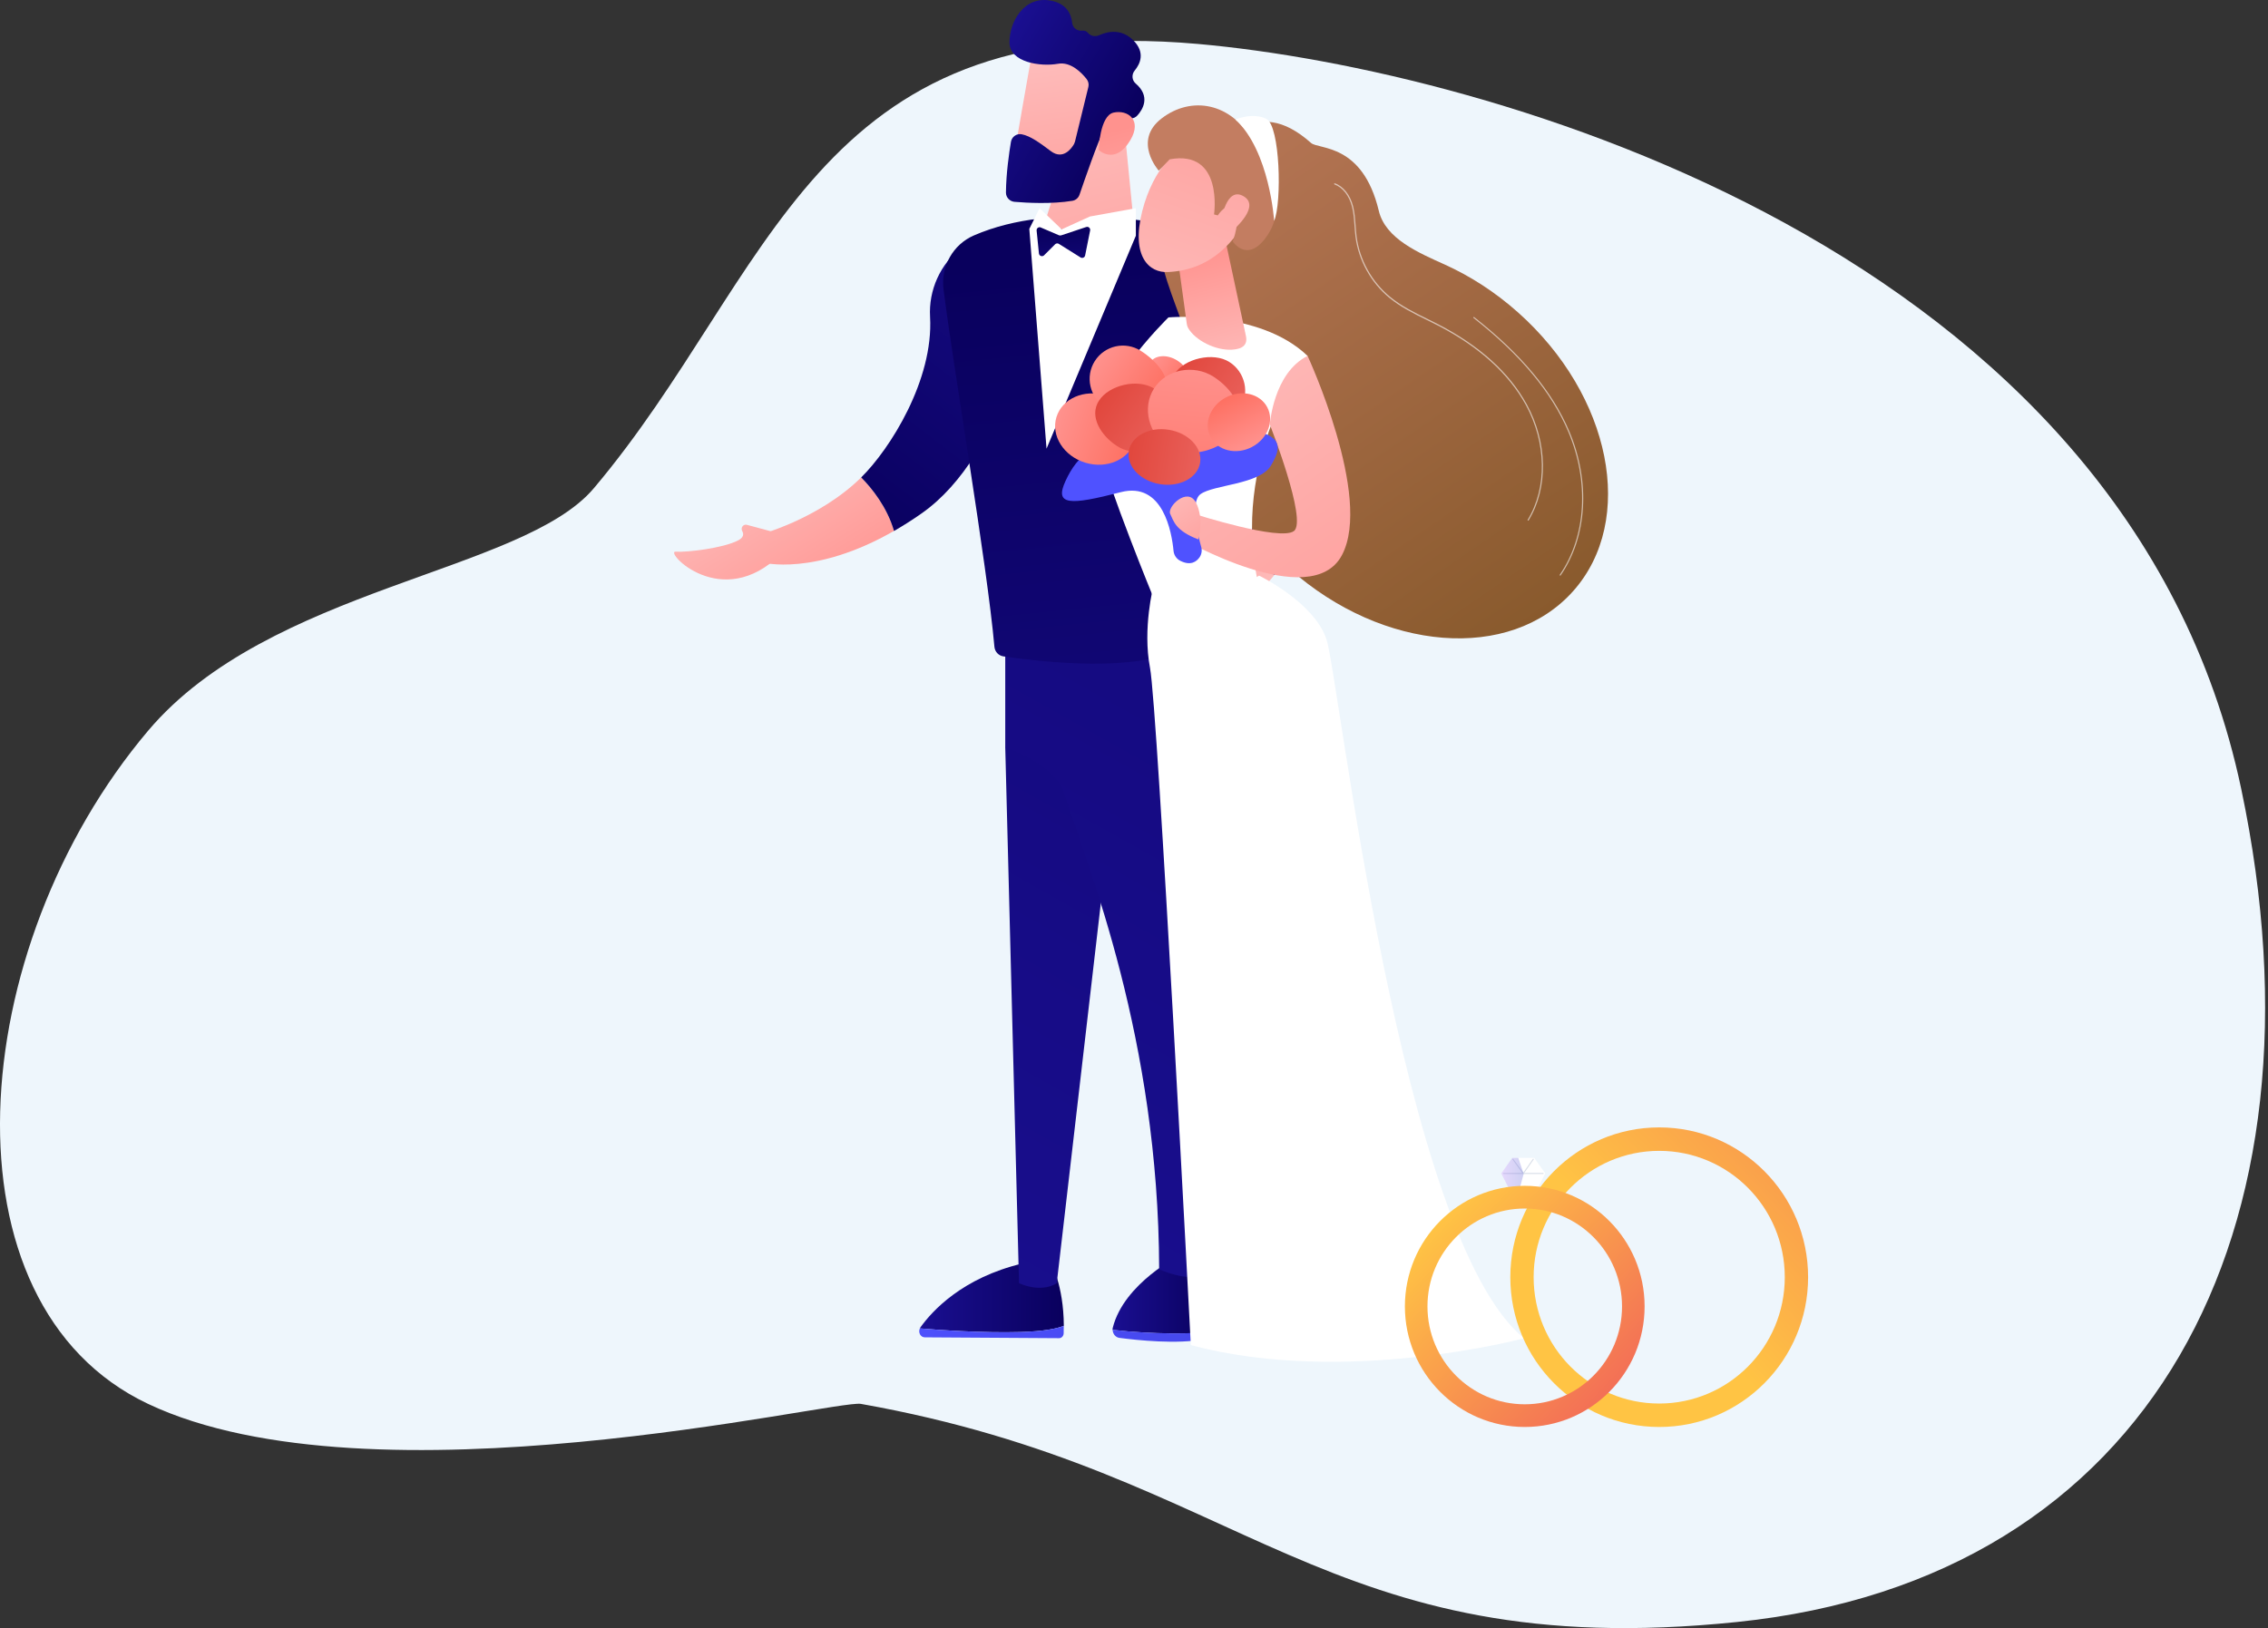 <svg width="720" height="517" viewBox="0 0 720 517" fill="none" xmlns="http://www.w3.org/2000/svg">
<rect x="0" y="0" width="720" height="517" fill="#333333" stroke="none"/>
<path d="M188.51 155.047C245.51 87.547 257.51 3.05 380.331 13.957C472.07 22.105 675.318 78.779 711.51 250.552C741.148 391.221 683.003 501.466 551.51 515.046C420.016 528.626 395.621 467.522 273.301 445.794C265.249 444.364 118.235 479.481 47.01 445.794C-19.875 414.159 -11.319 301.09 47.01 232.047C85.481 186.508 165.856 181.874 188.51 155.047Z" fill="#EEF6FC"/>
<path d="M273.394 151.604C259.703 165.075 240.57 169.956 240.57 169.956L242.083 178.619C242.083 178.619 258.556 183.085 283.815 168.589C281.594 160.975 276.811 155.093 273.394 151.604Z" fill="url(#paint0_linear_615_1218)"/>
<path d="M283.815 168.612C286.645 166.977 289.598 165.122 292.649 162.974C319.225 144.281 329.329 95.936 325.107 85.71C319.469 72.117 311.636 73.703 305.193 78.657C298.482 83.855 294.772 92.128 295.26 100.621C296.407 120.682 282.521 142.621 273.394 151.602C276.81 155.092 281.594 160.973 283.815 168.612Z" fill="url(#paint1_linear_615_1218)"/>
<path d="M244.646 168.684L237.129 166.659C235.982 166.341 235.055 167.562 235.616 168.611C236.178 169.611 236.056 170.685 234.396 171.564C229.637 174.078 217.972 175.444 214.506 175.176C210.699 174.883 229.027 194.699 247.965 175.883L244.646 168.684Z" fill="url(#paint2_linear_615_1218)"/>
<path d="M292.015 421.828C292.064 421.73 292.112 421.608 292.186 421.51C295.944 416.239 305.535 405.77 324.497 401.23L333.6 400.938C333.6 400.938 337.651 407.966 337.724 420.998C335.65 421.852 331.623 422.755 323.862 422.975C311.831 423.316 297.603 422.291 292.015 421.828Z" fill="url(#paint3_linear_615_1218)"/>
<path d="M323.497 407.48L319.128 237.332L352.928 228.596V256.954L335.479 407.455C335.504 407.48 331.135 410.75 323.497 407.48Z" fill="url(#paint4_linear_615_1218)"/>
<path d="M323.838 422.977C331.599 422.757 335.625 421.854 337.7 421C337.7 421.781 337.7 422.562 337.675 423.367C337.651 424.246 337.016 424.929 336.211 424.929L293.577 424.661C292.21 424.661 291.429 423.074 292.015 421.83C297.603 422.293 311.831 423.318 323.838 422.977Z" fill="url(#paint5_linear_615_1218)"/>
<path d="M353.196 422.294C353.196 422.05 353.196 421.806 353.27 421.587C356.833 407.408 374.599 398.598 374.599 398.598L381.627 399.159C385.679 411.654 385.142 419.317 384.507 422.734C384.483 422.831 384.458 422.929 384.434 423.002C378.626 423.49 366.692 423.832 353.196 422.294Z" fill="url(#paint6_linear_615_1218)"/>
<path d="M384.434 422.975C384.117 424.122 383.287 425.001 382.213 425.221C373.964 426.953 360.859 425.562 355.344 424.83C354.124 424.659 353.245 423.537 353.221 422.268C366.692 423.829 378.626 423.488 384.434 422.975Z" fill="url(#paint7_linear_615_1218)"/>
<path d="M326.766 198.09L319.128 207.9V237.356C319.128 237.356 334.673 242.335 337.675 251.535C345.46 275.476 367.814 329.703 367.985 403.038C367.985 403.038 376.014 406.894 381.92 405.015C381.92 405.015 380.212 246.093 371.475 207.925L326.766 198.09Z" fill="url(#paint8_linear_615_1218)"/>
<path d="M389.364 171.416C393.708 176.053 400.102 180.055 404.592 182.544C397.881 190.842 388.778 199.164 376.747 207.315L373.306 215.051L362.275 201.824C362.275 201.824 382.067 191.964 389.364 171.416Z" fill="url(#paint9_linear_615_1218)"/>
<path d="M299.531 91.832C298.628 84.657 302.508 77.653 309.146 74.773C335.552 63.328 368.937 71.234 382.872 72.992C388.07 73.65 392.853 76.213 396.27 80.191C409.888 95.956 439.759 139.079 404.592 182.543C400.101 180.054 393.708 176.051 389.364 171.414C393.244 160.457 393.561 146.424 385.41 129.244C385.142 130.61 384.776 131.953 384.361 133.27C373.135 168.876 372.525 198.503 372.549 205.312C372.549 206.239 371.988 207.069 371.109 207.435C356.442 213.292 328.353 209.876 318.566 208.436C317.005 208.216 315.833 206.947 315.687 205.385C313.32 178.882 302.752 117.554 299.531 91.832Z" fill="url(#paint10_linear_615_1218)"/>
<path d="M357.321 44.389L360.176 73.504C360.176 73.504 343.801 78.433 331.891 70.038L340.262 43.584L357.321 44.389Z" fill="url(#paint11_linear_615_1218)"/>
<path d="M327.889 15.739C327.62 16.203 321.568 51.492 321.568 51.492L341.775 54.518L352.488 21.938C352.513 21.938 332.355 7.832 327.889 15.739Z" fill="url(#paint12_linear_615_1218)"/>
<path d="M344.948 25.087C345.509 25.795 345.729 26.722 345.509 27.625L341.263 44.977C341.189 45.245 341.092 45.489 340.97 45.733C340.238 47.027 337.529 50.956 333.575 47.978C330.207 45.441 327.059 43.122 324.326 42.634C322.715 42.341 321.202 43.439 320.934 45.05C320.372 48.369 319.396 55.08 319.347 61.157C319.347 62.67 320.519 63.939 322.032 64.085C326.034 64.427 333.892 64.842 340.408 63.768C341.482 63.597 342.361 62.841 342.702 61.816C344.24 57.301 348.633 44.66 350.414 41.292C352.074 38.144 356.784 37.68 358.956 37.631C359.786 37.607 360.566 37.265 361.103 36.63C362.763 34.776 365.35 30.651 360.518 26.503C359.322 25.478 359.2 23.647 360.2 22.427C362.006 20.231 363.593 16.692 359.859 12.885C356.076 9.029 351.708 9.932 348.95 11.177C347.73 11.738 346.217 11.47 345.363 10.42C344.972 9.957 344.411 9.639 343.557 9.737C341.946 9.908 340.53 8.834 340.36 7.223C340.067 4.466 338.627 1.22 333.795 0.244C324.912 -1.587 320.372 7.296 320.47 13.544C320.568 19.816 330.305 21.231 335.845 20.255C339.92 19.499 343.386 23.11 344.948 25.087Z" fill="url(#paint13_linear_615_1218)"/>
<path d="M348.779 47.638C348.779 47.638 349.096 36.729 353.514 35.753C357.955 34.777 362.69 38.023 358.834 44.514C354.05 52.592 348.779 47.638 348.779 47.638Z" fill="url(#paint14_linear_615_1218)"/>
<path d="M386.923 126.583C392.878 110.281 390.73 90.587 390.706 90.367L389.071 90.562C389.095 90.758 391.218 110.086 385.386 126.022L386.923 126.583Z" fill="url(#paint15_linear_615_1218)"/>
<path d="M332.233 142.473L326.766 72.676L330.037 66.111L337.041 72.823L346.021 68.747L360.591 66.111V74.848L332.233 142.473Z" fill="white"/>
<path d="M336.918 74.725L344.826 72.09C345.533 71.846 346.217 72.456 346.07 73.188L344.484 81.119C344.362 81.778 343.605 82.096 343.044 81.754L336.138 77.434C335.771 77.19 335.259 77.263 334.942 77.581L331.452 81.071C330.891 81.632 329.914 81.29 329.817 80.485L329.085 73.212C329.011 72.48 329.744 71.943 330.403 72.236L336.211 74.725C336.455 74.799 336.699 74.799 336.918 74.725Z" fill="url(#paint16_linear_615_1218)"/>
<path d="M481.831 99.13C474.608 92.712 466.774 87.684 458.745 84.048C450.374 80.265 439.831 75.848 437.708 66.916C432.559 45.392 418.624 47.539 416.208 45.392C398.417 29.578 387.411 44.513 372.963 60.742C358.54 76.971 379.113 102.107 379.04 118.751C379.04 119.532 380.211 119.776 380.822 120.24C379.845 140.373 389.949 163.338 409.399 180.641C439.124 207.046 479.415 210.194 499.427 187.693C519.438 165.193 511.556 125.536 481.831 99.13Z" fill="url(#paint17_linear_615_1218)"/>
<path d="M399.686 186.425C390.021 145.499 415.109 113.017 415.109 113.017C399.686 98.204 370.937 100.791 370.937 100.791C370.937 100.791 344.898 126.122 348.583 141.351C351.853 154.871 366.349 190.281 366.154 189.671C366.154 189.696 381.87 197.139 399.686 186.425Z" fill="white"/>
<path d="M421.113 203.047C417.184 191.211 399.711 182.791 399.711 182.791C381.895 193.505 366.179 186.061 366.179 186.061C366.179 186.061 362.665 199.532 365.081 212.052C367.521 224.571 378.04 427.128 378.04 427.128C427.117 440.208 483.833 424.956 483.833 424.956C444.566 393.303 425.042 214.883 421.113 203.047Z" fill="white"/>
<path d="M388.484 73.777L395.488 106.479C396.245 109.578 394.39 110.847 391.12 111.042C385.897 111.36 379.357 108.065 377.136 104.063C376.917 103.648 376.795 103.184 376.746 102.745L373.378 78.292C373.109 76.364 374.159 74.46 375.94 73.679L382.456 70.799C384.946 69.677 387.85 71.092 388.484 73.777Z" fill="url(#paint18_linear_615_1218)"/>
<path d="M374.55 47.074C374.55 47.074 366.204 52.736 362.592 67.135C359.004 81.533 364.837 86.707 370.816 86.39C376.795 86.073 385.483 84.218 393 73.895C400.516 63.547 385.483 40.144 374.55 47.074Z" fill="url(#paint19_linear_615_1218)"/>
<path d="M385.41 68.088C385.41 68.088 388.46 47.442 371.328 50.59L367.863 54.202C367.863 54.202 359.468 44.758 368.766 37.607C378.04 30.457 390.925 32.287 398.076 45.295C405.202 58.302 407.788 67.43 401.809 75.507C395.83 83.585 391.34 76.654 391.34 76.654C391.34 76.654 394.073 69.65 391.804 66.648C389.534 63.647 386.605 68.406 386.605 68.406L385.41 68.088Z" fill="url(#paint20_linear_615_1218)"/>
<path d="M387.753 69.845C387.753 69.845 389.266 59.23 394.684 62.256C400.101 65.282 392.731 72.188 389.778 74.531L387.753 69.845Z" fill="url(#paint21_linear_615_1218)"/>
<path d="M392.194 37.948C392.194 37.948 397.661 35.581 402.029 37.753C406.397 39.925 406.983 64.378 404.494 70.138C404.494 70.162 403.078 47.954 392.194 37.948Z" fill="white"/>
<path d="M415.11 113.014C415.11 113.014 435.829 157.722 426.018 176.27C416.208 194.817 374.769 170.828 374.769 170.828L379.137 163.189C379.137 163.189 406.397 171.926 410.766 168.631C415.134 165.361 403.127 134.831 403.127 134.831C403.127 134.831 404.201 118.48 415.11 113.014Z" fill="url(#paint22_linear_615_1218)"/>
<path d="M374.696 178.081C373.476 177.471 372.67 176.25 372.548 174.908C372.011 169.197 369.278 152.798 355.783 156.288C339.48 160.509 334.648 160.509 338.285 152.676C341.896 144.842 348.168 137.984 363.153 142.304L373.891 144.817C373.891 144.817 385.361 134.568 396.221 136.374C407.081 138.179 407.081 141.816 403.469 147.844C399.857 153.872 385.361 153.871 381.139 156.898C377.698 159.362 380.285 169.905 381.334 173.663C381.651 174.786 381.48 175.982 380.821 176.958C379.845 178.349 377.991 179.74 374.696 178.081Z" fill="url(#paint23_linear_615_1218)"/>
<path d="M376.868 122.536C375.355 124.927 371.499 125.196 368.253 123.146C365.007 121.096 363.616 117.484 365.13 115.092C366.643 112.701 370.498 112.432 373.744 114.482C376.99 116.532 378.381 120.144 376.868 122.536Z" fill="url(#paint24_linear_615_1218)"/>
<path d="M360.2 140.056C358.394 145.962 351.365 149.013 344.508 146.914C337.65 144.815 333.574 138.323 335.38 132.442C337.186 126.536 344.215 123.486 351.072 125.584C357.93 127.683 362.006 134.15 360.2 140.056Z" fill="url(#paint25_linear_615_1218)"/>
<path d="M369.4 125.293C366.276 130.223 355.758 132.346 350.828 129.222C345.899 126.098 344.434 119.583 347.558 114.653C350.682 109.723 357.198 108.259 362.128 111.383C367.057 114.506 372.524 120.363 369.4 125.293Z" fill="url(#paint26_linear_615_1218)"/>
<path d="M369.693 138.35C366.472 143.426 359.761 144.915 354.709 141.694C349.633 138.472 345.631 132.322 348.852 127.271C352.073 122.195 361.274 120.145 366.35 123.366C371.402 126.563 372.915 133.274 369.693 138.35Z" fill="url(#paint27_linear_615_1218)"/>
<path d="M393.609 129.928C390.388 135.005 383.677 136.493 378.625 133.272C373.549 130.051 369.546 123.901 372.768 118.849C375.989 113.773 385.19 111.723 390.266 114.944C395.317 118.141 396.831 124.852 393.609 129.928Z" fill="url(#paint28_linear_615_1218)"/>
<path d="M392.096 136.838C388.167 143.037 377.136 145.941 370.962 142.012C364.763 138.083 362.42 129.566 366.349 123.367C370.279 117.168 378.991 115.655 385.19 119.584C391.364 123.514 396.025 130.64 392.096 136.838Z" fill="url(#paint29_linear_615_1218)"/>
<path d="M380.992 146.914C380.235 151.698 374.549 154.748 368.302 153.748C362.054 152.747 357.588 148.086 358.345 143.302C359.101 138.519 364.787 135.469 371.035 136.469C377.282 137.47 381.748 142.155 380.992 146.914Z" fill="url(#paint30_linear_615_1218)"/>
<path d="M389.192 126.199C394.17 123.588 400.052 125.003 402.321 129.347C404.591 133.691 402.419 139.328 397.441 141.94C392.462 144.551 386.581 143.136 384.311 138.792C382.041 134.448 384.213 128.81 389.192 126.199Z" fill="url(#paint31_linear_615_1218)"/>
<path d="M380.431 171.296C380.431 171.296 382.335 164.658 379.65 159.558C376.941 154.482 370.401 161.022 371.499 163.194C372.573 165.366 373.012 168.465 380.431 171.296Z" fill="url(#paint32_linear_615_1218)"/>
<path opacity="0.59" d="M485.15 165.316C485.223 165.316 485.272 165.292 485.296 165.219C491.568 154.944 491.324 140.497 484.71 128.417C479.195 118.338 469.726 109.772 456.597 102.987C455.425 102.377 454.229 101.792 453.082 101.23C449.007 99.229 444.809 97.155 441.271 94.226C435.511 89.492 431.631 82.512 430.679 75.118C430.533 73.946 430.435 72.75 430.362 71.603C430.215 69.602 430.069 67.552 429.581 65.576C428.654 61.915 426.482 59.157 423.773 58.205C423.675 58.181 423.577 58.23 423.529 58.328C423.504 58.425 423.553 58.523 423.651 58.572C426.238 59.499 428.336 62.159 429.215 65.698C429.703 67.65 429.849 69.7 429.996 71.677C430.069 72.848 430.167 74.044 430.313 75.215C431.289 82.707 435.218 89.76 441.051 94.568C444.614 97.496 448.836 99.595 452.936 101.596C454.083 102.158 455.279 102.743 456.45 103.354C469.506 110.089 478.902 118.606 484.393 128.612C490.934 140.57 491.178 154.871 484.979 165.048C484.93 165.145 484.954 165.243 485.052 165.292C485.076 165.316 485.125 165.316 485.15 165.316Z" fill="white"/>
<path opacity="0.59" d="M495.302 182.791C495.351 182.791 495.424 182.767 495.448 182.718C503.892 170.491 504.966 152.969 498.206 136.984C492.862 124.342 482.978 112.482 467.994 100.695C467.92 100.621 467.798 100.646 467.749 100.719C467.676 100.792 467.701 100.914 467.774 100.963C482.709 112.702 492.544 124.538 497.864 137.106C504.576 152.969 503.526 170.369 495.156 182.498C495.107 182.571 495.131 182.693 495.204 182.742C495.229 182.791 495.253 182.791 495.302 182.791Z" fill="white"/>
<path d="M490.559 372.602L486.762 380.111H480.384L479.508 378.378L476.587 372.609L480.08 367.688H487.066L490.559 372.602Z" fill="white"/>
<path d="M489.887 372.778H477.259C477.167 372.778 477.097 372.708 477.097 372.616C477.097 372.524 477.167 372.453 477.259 372.453H489.887C489.979 372.453 490.05 372.524 490.05 372.616C490.043 372.708 489.972 372.778 489.887 372.778Z" fill="#D8DEE8"/>
<path d="M483.573 372.778C483.524 372.778 483.474 372.757 483.446 372.715L480.151 368.204C480.101 368.133 480.116 368.034 480.186 367.977C480.257 367.928 480.356 367.942 480.412 368.013L483.58 372.34L486.621 368.013C486.67 367.942 486.769 367.921 486.847 367.97C486.917 368.02 486.939 368.119 486.889 368.197L483.714 372.708C483.672 372.75 483.623 372.778 483.573 372.778Z" fill="#D8DEE8"/>
<path opacity="0.3" d="M483.7 372.706L483.686 372.776L481.989 379.055L479.508 378.391L476.587 372.614L480.08 367.686H481.989L483.573 372.345L483.616 372.465L483.7 372.706Z" fill="url(#paint33_linear_615_1218)"/>
<path d="M479.465 405.564C479.465 431.832 500.628 453.129 526.733 453.129C552.837 453.129 574 431.832 574 405.564C574 379.297 552.837 358 526.733 358C500.628 358 479.465 379.29 479.465 405.564ZM486.868 405.564C486.868 383.412 504.715 365.445 526.733 365.445C548.751 365.445 566.597 383.405 566.597 405.564C566.597 427.717 548.751 445.683 526.733 445.683C504.715 445.683 486.868 427.717 486.868 405.564Z" fill="url(#paint34_linear_615_1218)"/>
<path d="M446 414.84C446 435.989 463.033 453.128 484.047 453.128C505.061 453.128 522.094 435.989 522.094 414.84C522.094 393.692 505.061 376.553 484.047 376.553C463.033 376.553 446 393.699 446 414.84ZM453.163 414.84C453.163 397.673 466.986 383.758 484.047 383.758C501.102 383.758 514.932 397.673 514.932 414.84C514.932 432.008 501.109 445.923 484.047 445.923C466.986 445.923 453.163 432.008 453.163 414.84Z" fill="url(#paint35_linear_615_1218)"/>
<defs>
<linearGradient id="paint0_linear_615_1218" x1="244.496" y1="142.72" x2="274.258" y2="190.616" gradientUnits="userSpaceOnUse">
<stop stop-color="#FEBBBA"/>
<stop offset="1" stop-color="#FF928E"/>
</linearGradient>
<linearGradient id="paint1_linear_615_1218" x1="263.863" y1="167.957" x2="349.973" y2="55.486" gradientUnits="userSpaceOnUse">
<stop stop-color="#09005D"/>
<stop offset="1" stop-color="#1A0F91"/>
</linearGradient>
<linearGradient id="paint2_linear_615_1218" x1="220.305" y1="157.749" x2="250.066" y2="205.646" gradientUnits="userSpaceOnUse">
<stop stop-color="#FEBBBA"/>
<stop offset="1" stop-color="#FF928E"/>
</linearGradient>
<linearGradient id="paint3_linear_615_1218" x1="337.703" y1="411.993" x2="292.013" y2="411.993" gradientUnits="userSpaceOnUse">
<stop stop-color="#09005D"/>
<stop offset="1" stop-color="#1A0F91"/>
</linearGradient>
<linearGradient id="paint4_linear_615_1218" x1="640.866" y1="-235.598" x2="255.05" y2="451.024" gradientUnits="userSpaceOnUse">
<stop stop-color="#09005D"/>
<stop offset="1" stop-color="#1A0F91"/>
</linearGradient>
<linearGradient id="paint5_linear_615_1218" x1="286.061" y1="399.831" x2="401.535" y2="490.501" gradientUnits="userSpaceOnUse">
<stop stop-color="#4F52FF"/>
<stop offset="1" stop-color="#4042E2"/>
</linearGradient>
<linearGradient id="paint6_linear_615_1218" x1="384.945" y1="411.003" x2="353.204" y2="411.003" gradientUnits="userSpaceOnUse">
<stop stop-color="#09005D"/>
<stop offset="1" stop-color="#1A0F91"/>
</linearGradient>
<linearGradient id="paint7_linear_615_1218" x1="305.484" y1="373.556" x2="420.958" y2="464.226" gradientUnits="userSpaceOnUse">
<stop stop-color="#4F52FF"/>
<stop offset="1" stop-color="#4042E2"/>
</linearGradient>
<linearGradient id="paint8_linear_615_1218" x1="667.291" y1="-257.275" x2="278.157" y2="435.253" gradientUnits="userSpaceOnUse">
<stop stop-color="#09005D"/>
<stop offset="1" stop-color="#1A0F91"/>
</linearGradient>
<linearGradient id="paint9_linear_615_1218" x1="404.604" y1="193.224" x2="362.274" y2="193.224" gradientUnits="userSpaceOnUse">
<stop stop-color="#FEBBBA"/>
<stop offset="1" stop-color="#FF928E"/>
</linearGradient>
<linearGradient id="paint10_linear_615_1218" x1="356.758" y1="78.803" x2="387.898" y2="383.713" gradientUnits="userSpaceOnUse">
<stop stop-color="#09005D"/>
<stop offset="1" stop-color="#1A0F91"/>
</linearGradient>
<linearGradient id="paint11_linear_615_1218" x1="339.82" y1="36.6" x2="362.971" y2="136.64" gradientUnits="userSpaceOnUse">
<stop stop-color="#FEBBBA"/>
<stop offset="1" stop-color="#FF928E"/>
</linearGradient>
<linearGradient id="paint12_linear_615_1218" x1="334.799" y1="19.902" x2="343.79" y2="87.412" gradientUnits="userSpaceOnUse">
<stop stop-color="#FEBBBA"/>
<stop offset="1" stop-color="#FF928E"/>
</linearGradient>
<linearGradient id="paint13_linear_615_1218" x1="355.673" y1="46.704" x2="312.975" y2="22.547" gradientUnits="userSpaceOnUse">
<stop stop-color="#09005D"/>
<stop offset="1" stop-color="#1A0F91"/>
</linearGradient>
<linearGradient id="paint14_linear_615_1218" x1="365.965" y1="86.971" x2="353.937" y2="41.335" gradientUnits="userSpaceOnUse">
<stop stop-color="#FEBBBA"/>
<stop offset="1" stop-color="#FF928E"/>
</linearGradient>
<linearGradient id="paint15_linear_615_1218" x1="359.316" y1="55.448" x2="407.239" y2="143.492" gradientUnits="userSpaceOnUse">
<stop stop-color="#09005D"/>
<stop offset="1" stop-color="#1A0F91"/>
</linearGradient>
<linearGradient id="paint16_linear_615_1218" x1="337.519" y1="72.309" x2="339.933" y2="95.95" gradientUnits="userSpaceOnUse">
<stop stop-color="#09005D"/>
<stop offset="1" stop-color="#1A0F91"/>
</linearGradient>
<linearGradient id="paint17_linear_615_1218" x1="350.519" y1="0.688" x2="602.365" y2="369.354" gradientUnits="userSpaceOnUse">
<stop stop-color="#C37D61"/>
<stop offset="1" stop-color="#573C00"/>
</linearGradient>
<linearGradient id="paint18_linear_615_1218" x1="389.823" y1="116.756" x2="380.174" y2="78.747" gradientUnits="userSpaceOnUse">
<stop stop-color="#FEBBBA"/>
<stop offset="1" stop-color="#FF928E"/>
</linearGradient>
<linearGradient id="paint19_linear_615_1218" x1="368.25" y1="100.213" x2="400.9" y2="0.481" gradientUnits="userSpaceOnUse">
<stop stop-color="#FEBBBA"/>
<stop offset="1" stop-color="#FF928E"/>
</linearGradient>
<linearGradient id="paint20_linear_615_1218" x1="1754.44" y1="1407.66" x2="1900.39" y2="1552.26" gradientUnits="userSpaceOnUse">
<stop stop-color="#C37D61"/>
<stop offset="1" stop-color="#573C00"/>
</linearGradient>
<linearGradient id="paint21_linear_615_1218" x1="380.177" y1="104.121" x2="412.827" y2="4.39" gradientUnits="userSpaceOnUse">
<stop stop-color="#FEBBBA"/>
<stop offset="1" stop-color="#FF928E"/>
</linearGradient>
<linearGradient id="paint22_linear_615_1218" x1="377.18" y1="115.66" x2="459.64" y2="237.622" gradientUnits="userSpaceOnUse">
<stop stop-color="#FEBBBA"/>
<stop offset="1" stop-color="#FF928E"/>
</linearGradient>
<linearGradient id="paint23_linear_615_1218" x1="343.46" y1="106.176" x2="276.722" y2="3.333" gradientUnits="userSpaceOnUse">
<stop stop-color="#4F52FF"/>
<stop offset="1" stop-color="#4042E2"/>
</linearGradient>
<linearGradient id="paint24_linear_615_1218" x1="365.143" y1="115.091" x2="376.865" y2="122.526" gradientUnits="userSpaceOnUse">
<stop stop-color="#FF928E"/>
<stop offset="1" stop-color="#FE7062"/>
</linearGradient>
<linearGradient id="paint25_linear_615_1218" x1="335.389" y1="132.434" x2="360.196" y2="140.055" gradientUnits="userSpaceOnUse">
<stop stop-color="#FF928E"/>
<stop offset="1" stop-color="#FE7062"/>
</linearGradient>
<linearGradient id="paint26_linear_615_1218" x1="347.553" y1="114.654" x2="367.939" y2="127.584" gradientUnits="userSpaceOnUse">
<stop stop-color="#FF928E"/>
<stop offset="1" stop-color="#FE7062"/>
</linearGradient>
<linearGradient id="paint27_linear_615_1218" x1="349.815" y1="125.737" x2="369.691" y2="138.344" gradientUnits="userSpaceOnUse">
<stop stop-color="#E1473D"/>
<stop offset="1" stop-color="#E9605A"/>
</linearGradient>
<linearGradient id="paint28_linear_615_1218" x1="373.732" y1="117.321" x2="393.609" y2="129.929" gradientUnits="userSpaceOnUse">
<stop stop-color="#E1473D"/>
<stop offset="1" stop-color="#E9605A"/>
</linearGradient>
<linearGradient id="paint29_linear_615_1218" x1="380.636" y1="113.136" x2="374.848" y2="175.1" gradientUnits="userSpaceOnUse">
<stop stop-color="#FF928E"/>
<stop offset="1" stop-color="#FE7062"/>
</linearGradient>
<linearGradient id="paint30_linear_615_1218" x1="358.352" y1="143.321" x2="381" y2="146.926" gradientUnits="userSpaceOnUse">
<stop stop-color="#E1473D"/>
<stop offset="1" stop-color="#E9605A"/>
</linearGradient>
<linearGradient id="paint31_linear_615_1218" x1="397.437" y1="141.946" x2="389.196" y2="126.203" gradientUnits="userSpaceOnUse">
<stop stop-color="#FF928E"/>
<stop offset="1" stop-color="#FE7062"/>
</linearGradient>
<linearGradient id="paint32_linear_615_1218" x1="371.213" y1="155.305" x2="390.413" y2="183.701" gradientUnits="userSpaceOnUse">
<stop stop-color="#FEBBBA"/>
<stop offset="1" stop-color="#FF928E"/>
</linearGradient>
<linearGradient id="paint33_linear_615_1218" x1="476.591" y1="373.369" x2="483.703" y2="373.369" gradientUnits="userSpaceOnUse">
<stop stop-color="#AA80F9"/>
<stop offset="0.996" stop-color="#6165D7"/>
</linearGradient>
<linearGradient id="paint34_linear_615_1218" x1="525.146" y1="407.048" x2="613.451" y2="324.241" gradientUnits="userSpaceOnUse">
<stop stop-color="#FFC444"/>
<stop offset="0.996" stop-color="#F36F56"/>
</linearGradient>
<linearGradient id="paint35_linear_615_1218" x1="456.191" y1="387.672" x2="512.197" y2="442.305" gradientUnits="userSpaceOnUse">
<stop stop-color="#FFC444"/>
<stop offset="0.996" stop-color="#F36F56"/>
</linearGradient>
</defs>
</svg>
